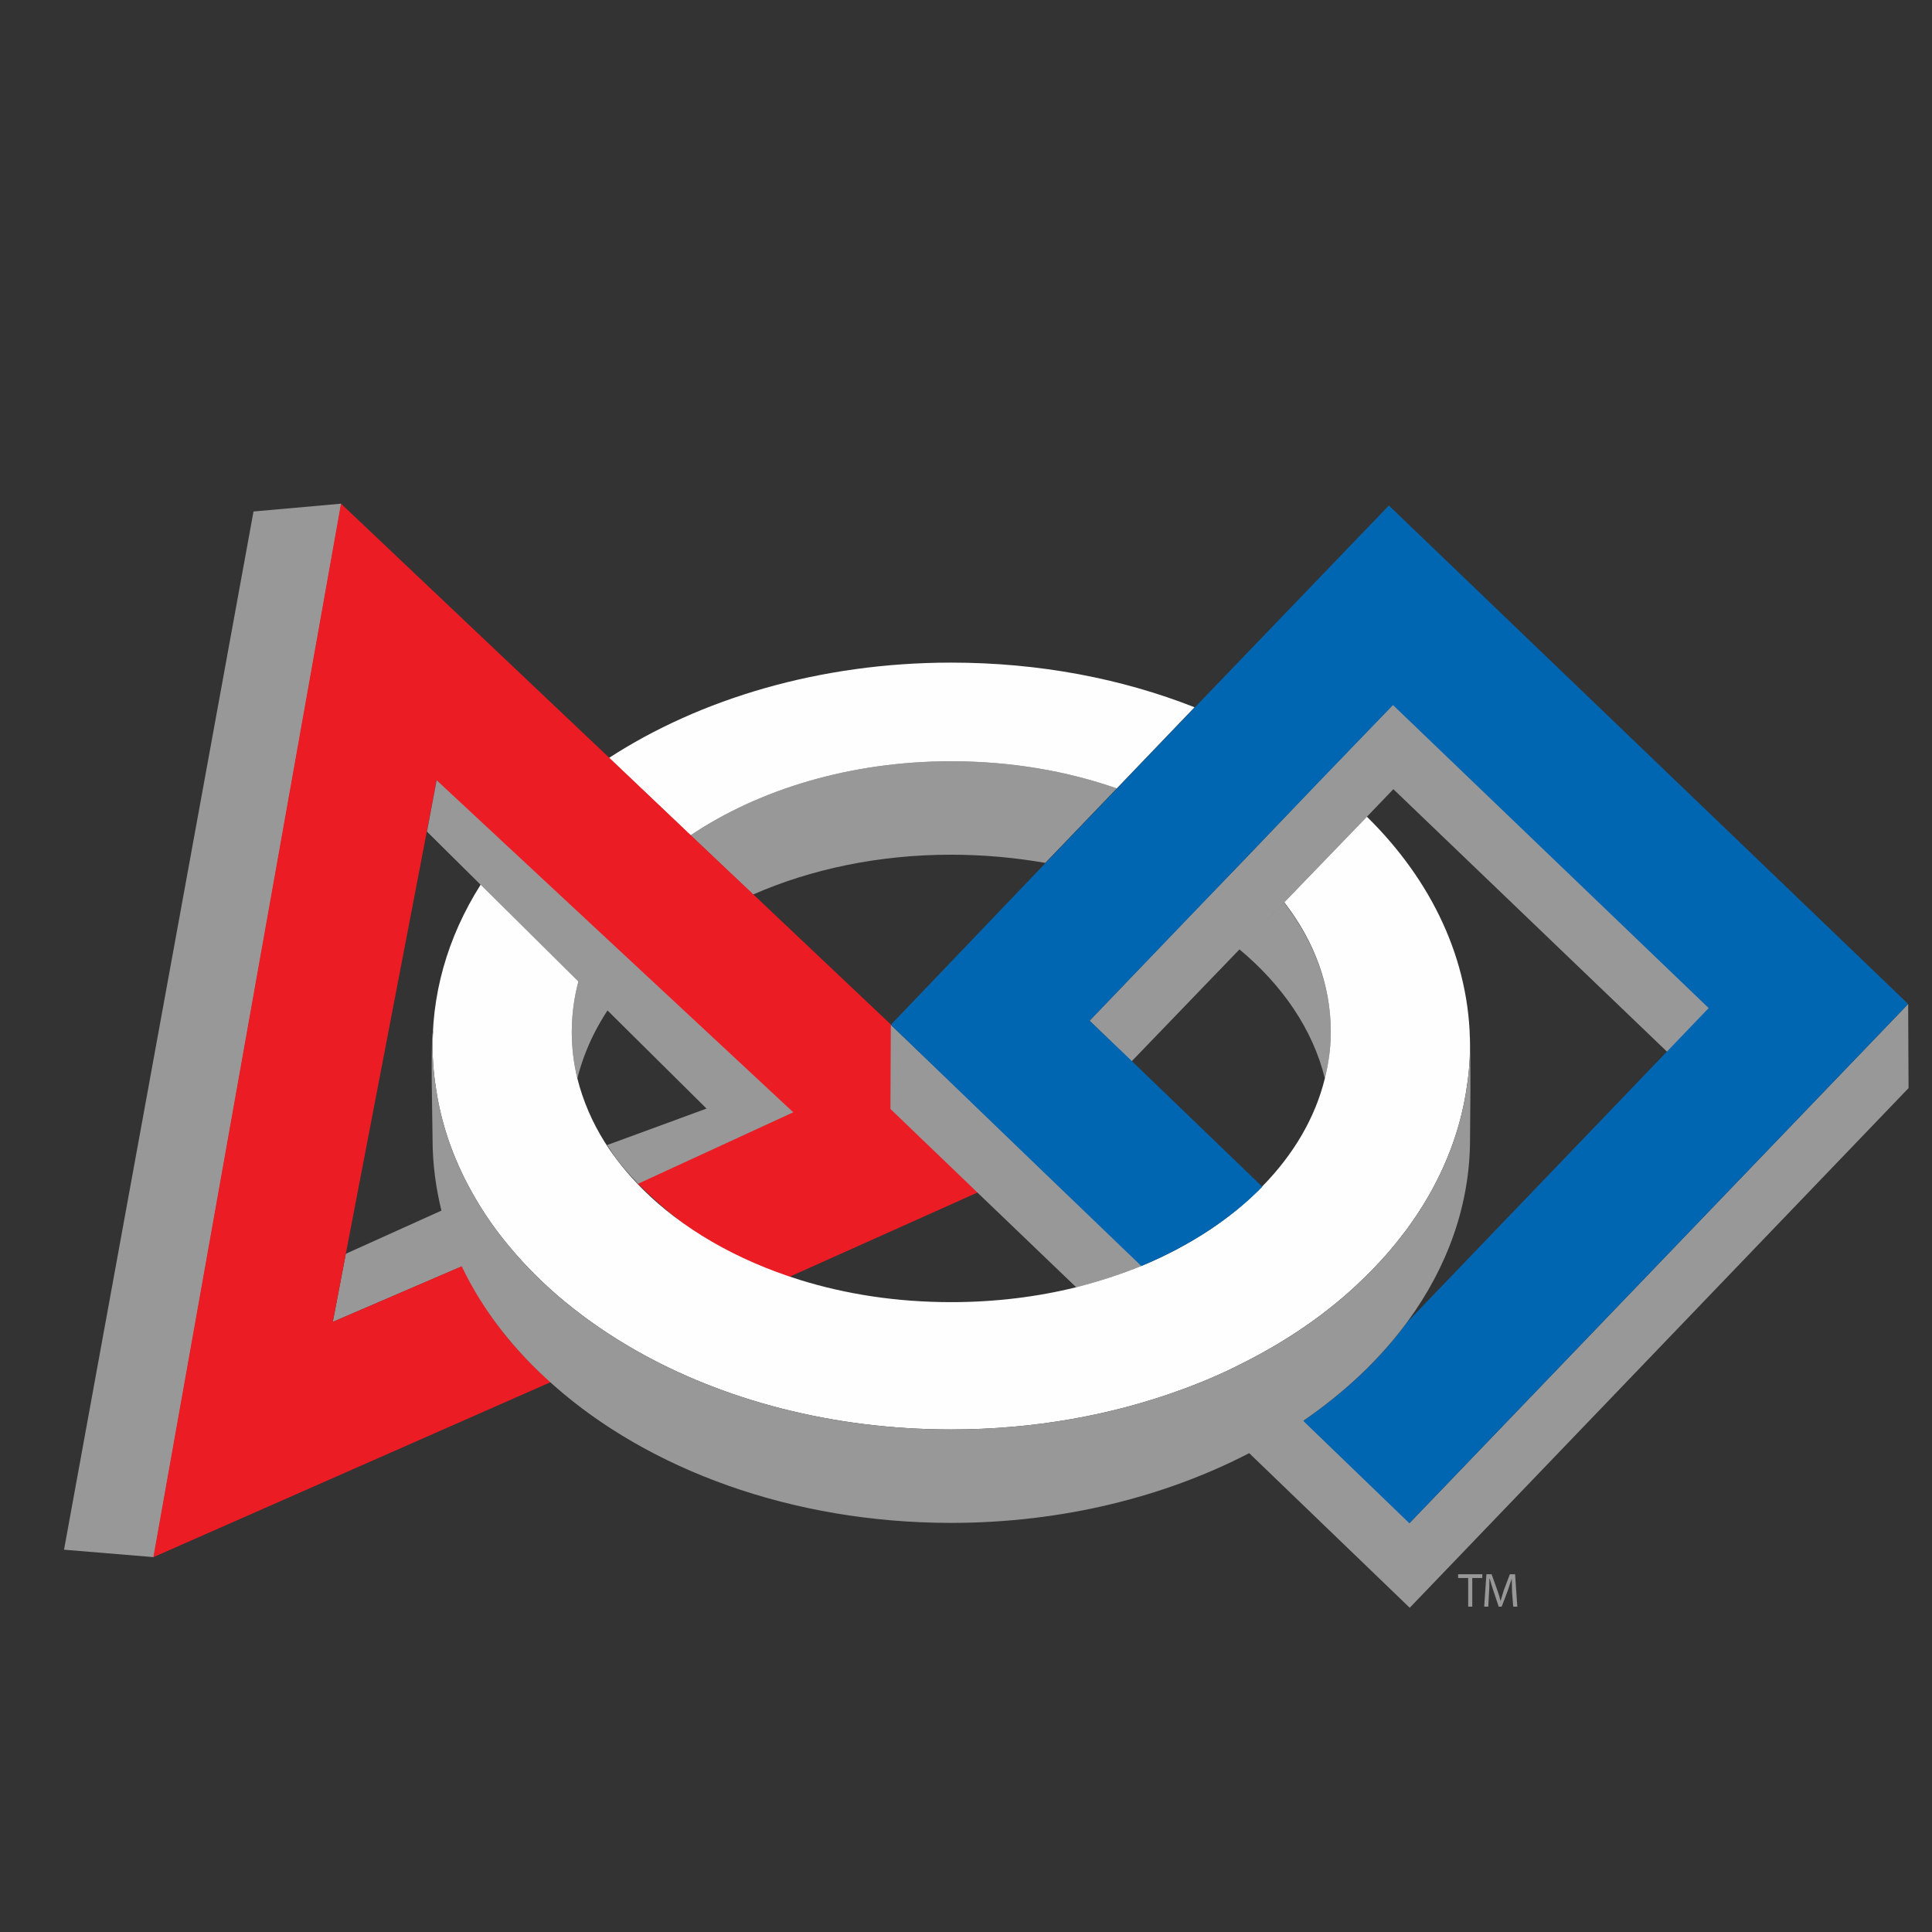 <svg version="1.2" xmlns="http://www.w3.org/2000/svg" viewBox="0 0 519 519" width="519" height="519">
	<rect x="0" y="0" width="519" height="519" fill="#333333" stroke="none"/>
	<title>FIRSTicon_CMYK_withTM-ai</title>
	<style>
		.s0 { fill: #999899 } 
		.s1 { fill: #fefefe } 
		.s2 { fill: #ec1c24 } 
		.s3 { fill: #0066b2 } 
	</style>
	<g id="Layer 2">
		<g id="&lt;Group&gt;">
			<path id="&lt;Path&gt;" class="s0" d="m255.5 229.6c8.8 0 17.2 0.8 25.3 2.2l19.2-20c-13.4-4.7-28.5-7.3-44.5-7.3-27.1 0-51.7 7.6-70 19.9l16.8 15.9c15.5-6.8 33.7-10.7 53.2-10.7z"/>
			<path id="&lt;Path&gt;" class="s1" d="m255.5 204.5c16 0 31.1 2.6 44.5 7.3l20.9-21.8c-19.5-7.7-41.7-12-65.4-12-35.2 0-67.4 9.7-91.9 25.6l21.9 20.8c18.3-12.3 42.9-19.9 70-19.9z"/>
			<path id="&lt;Path&gt;" class="s0" d="m155.1 289.7c1.8-7.2 5-14 9.5-20.3l-8.4-8.5c-1.7 5.2-2.6 10.7-2.6 16.3 0 4.3 0.5 8.4 1.5 12.5z"/>
			<path id="&lt;Path&gt;" class="s0" d="m92.9 336.8l-3.5 18.3 35.1-15.1c-2.2-4.7-2.6-10.8-3.9-15.7z"/>
			<path id="&lt;Path&gt;" class="s0" d="m68.1 137.4l-50.9 278.9 24.1 2 50.4-283z"/>
			<path id="&lt;Path&gt;" class="s2" d="m239.4 297.9v-22.6l-37-35-16.8-15.9-21.9-20.8-72.1-68.3-50.4 283 106.7-47c-10.6-9.4-18.1-19.4-23.7-31.2l-34.8 15 3.5-18.3 22.5-117.3 1.9-9.9 18.6 18.7 23.9 24.1 10.3 10.4 42.2 36.3-41 18.8c10.7 10.7 23.3 20 40.3 25.3l51.1-22.9z"/>
			<path id="&lt;Path&gt;" class="s0" d="m355.9 289.7c1-4.1 1.6-8.2 1.6-12.5 0-12.6-4.6-24.5-12.6-34.8l-12.1 12.5c11.7 9.7 19.9 21.7 23.1 34.8z"/>
			<path id="&lt;Path&gt;" class="s0" d="m378.7 409.1l-28.7-27.7c-4.6 3.2-9.5 6.1-14.7 8.7l43.4 41.8 134-139.6-0.1-22.6z"/>
			<path id="&lt;Path&gt;" class="s0" d="m281.1 315.4l-23.7-22.8-18.1-17.3-0.1 22.6 25.5 24.5 24.4 23.4c6.2-1.6 12.1-3.5 17.7-5.8z"/>
			<path id="&lt;Path&gt;" class="s0" d="m374.3 189.2l-19.1 19.8-21 22-14.4 14.9-27.1 28.3 11.3 10.9 29-30.1 12-12.6 22.2-23 7.1-7.4 73.6 70.6 11.4-11.8z"/>
			<path id="&lt;Path&gt;" class="s1" d="m367.2 219.4l-22.2 23c8 10.3 12.5 22.2 12.5 34.8 0 4.3-0.6 8.4-1.6 12.5-2.6 10.6-8.4 20.4-16.7 28.9-8.4 8.7-19.5 16-32.4 21.4-5.6 2.3-11.5 4.2-17.7 5.8-10.5 2.6-21.8 4-33.6 4-14.5 0-28.2-2.1-40.7-6-17-5.3-31.6-13.8-42.2-24.4-3.9-3.9-7.3-8.1-10.1-12.5-3.4-5.4-5.9-11.2-7.4-17.2-1-4.1-1.5-8.2-1.5-12.5 0-5.6 0.9-11.1 2.6-16.3l-25.4-25.8c-9.4 13.8-14.6 29.4-14.6 45.9 0 4.2 0.4 8.4 1.1 12.5 1.6 10 5.2 19.5 10.4 28.4q3.9 6.7 9 12.8c8.9 10.8 20.5 20.3 34 28 23.5 13.4 52.9 21.3 84.8 21.3 22.4 0 43.5-3.9 62.2-10.8q8.5-3.1 16.3-7.1c12.1-6.1 22.8-13.5 31.7-22.1 15-14.3 25-31.6 28.1-50.5 0.7-4.1 1.1-8.3 1.1-12.5 0-23.1-10.3-44.5-27.7-61.6z"/>
			<path id="&lt;Path&gt;" class="s3" d="m281 315.5l25.6 24.6c12.9-5.4 24-12.6 32.5-21.3l-35-33.7-11.4-10.9 27-28.1 14.4-15 21-21.9 19.1-19.8 84.8 81.4-11.4 11.9-69.5 72.4c-7.3 10-16.8 18.9-28 26.6l28.5 27.5 134-139.5-139.5-133.9-52.3 54.4-20.9 21.8-19.2 20-41.4 43.3z"/>
			<path id="&lt;Path&gt;" class="s3" d=""/>
			<g id="&lt;Group&gt;">
				<path id="&lt;Path&gt;" class="s0" d="m163.1 307.6c0 0 0.7 1.1 0.8 1.2 2 3.3 4.8 6.3 7.5 9.2l41.7-19.2-95.8-89.2-2.6 13.8 75.1 74.4z"/>
			</g>
			<path id="&lt;Path&gt;" class="s0" d="m394.9 281c0 4.2-0.4 8.4-1.1 12.5-3.1 18.9-13.1 36.2-28.1 50.5-8.9 8.6-19.6 16-31.7 22.1q-7.8 4-16.3 7.1c-18.7 6.9-39.8 10.8-62.2 10.8-31.9 0-61.3-7.9-84.8-21.3-13.5-7.7-25.1-17.2-34-28q-5.1-6.1-9-12.8c-5.2-8.9-8.8-18.4-10.4-28.4-0.7-4.1-1.1-8.3-1.1-12.5 0-1.3 0.1-2.7 0.2-4-0.1 0-0.1-0.1-0.1-0.2-0.7 4.1-0.1 25-0.1 29.2 0 6.8 0.9 13.3 2.5 19.7q2 7.4 5.3 14.4c5.6 11.8 14 22.6 24.7 32 25.5 22.6 63.9 37 106.8 37 29.8 0 57.4-7 80-18.7q7.8-4.1 14.7-8.8c11.2-7.7 20.7-16.7 28-26.7 10.6-14.5 16.7-31.2 16.7-48.9 0-3.7 0.3-21.4-0.1-28.4 0-0.9 0.1 2.2 0.1 3.4z"/>
		</g>
		<g id="&lt;Group&gt;">
			<path id="&lt;Compound Path&gt;" class="s0" d="m394.4 423.9h-2.7v-1h6.5v1h-2.7v7.7h-1.1z"/>
			<path id="&lt;Compound Path&gt;" class="s0" d="m406.2 427.8c0-1.2-0.1-2.7-0.1-3.7q-0.5 1.5-1.1 3.3l-1.6 4.2h-0.8l-1.4-4.2q-0.6-1.8-1-3.3h-0.1c0 1 0 2.5-0.1 3.8l-0.2 3.7h-1.1l0.6-8.7h1.4l1.5 4.2c0.4 1.1 0.7 2.1 0.9 3q0.4-1.3 0.9-3l1.6-4.2h1.4l0.6 8.7h-1.1z"/>
		</g>
	</g>
</svg>